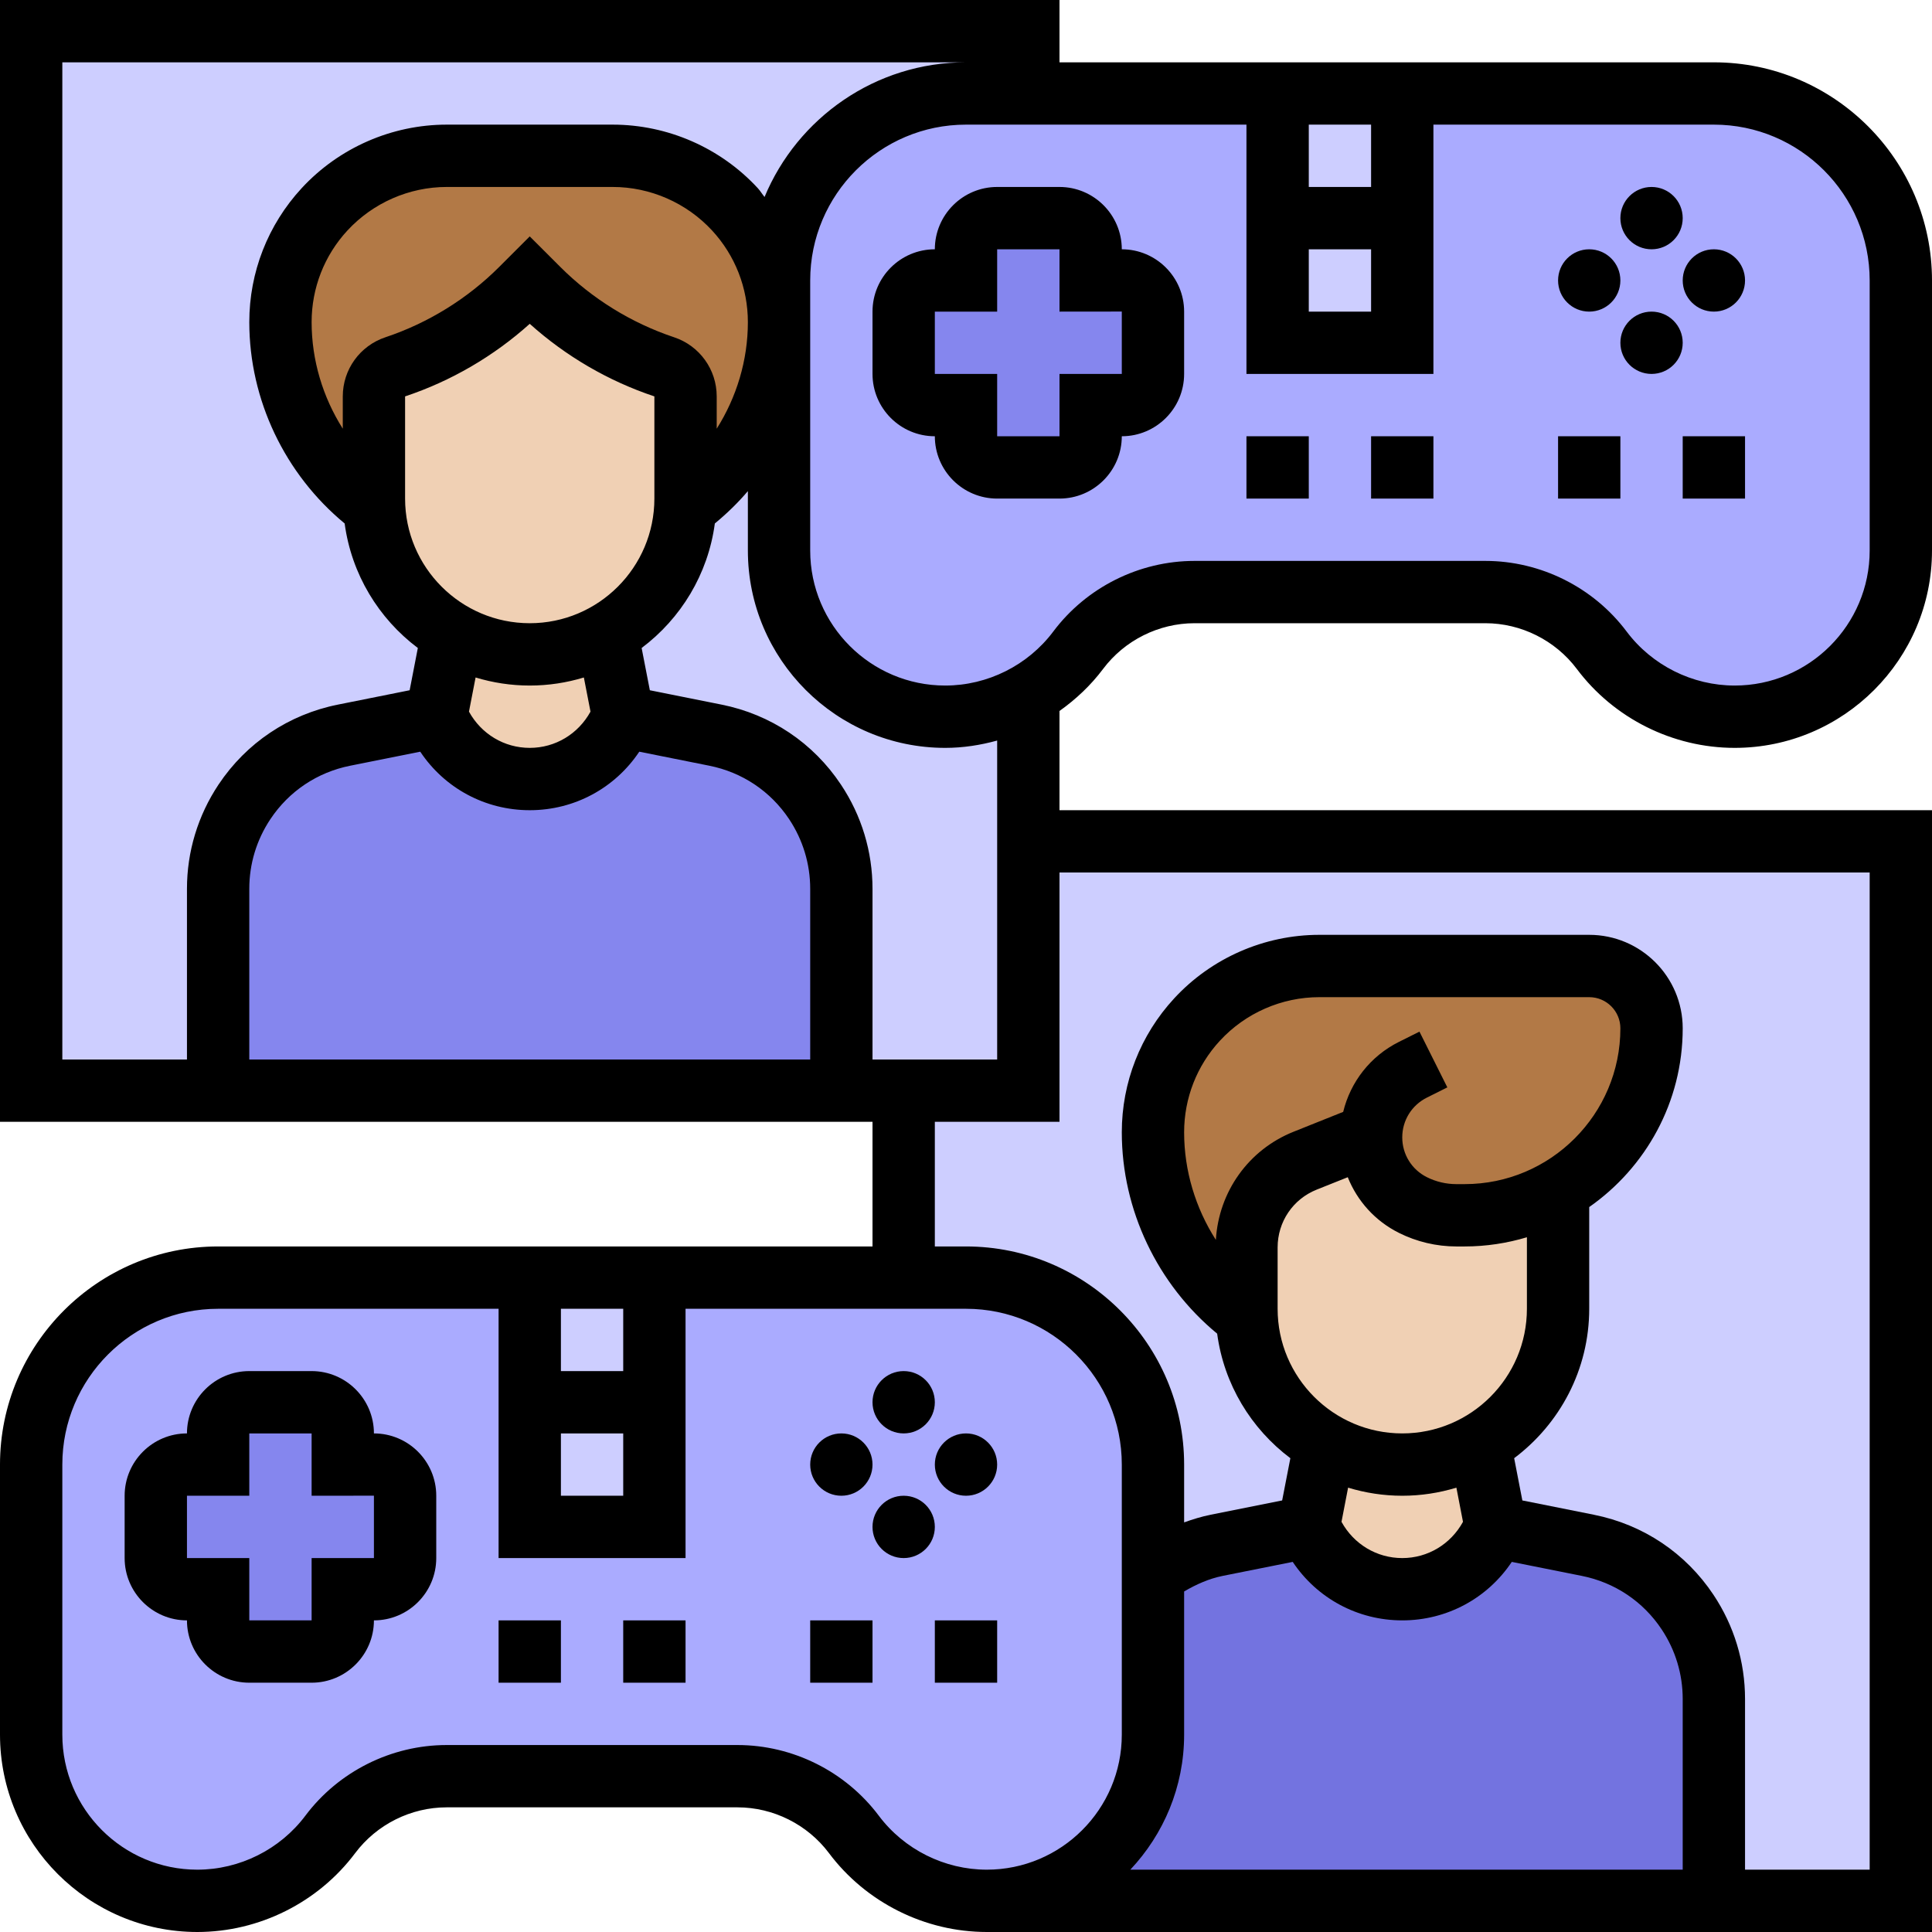 <svg width="92" height="92" viewBox="0 0 92 92" fill="none" xmlns="http://www.w3.org/2000/svg">
<path d="M1.484 1.484H48.968V51.935H1.484V1.484Z" fill="#CDCEFF"/>
<path d="M43.032 40.065H90.516V90.516H43.032V40.065Z" fill="#CDCEFF"/>
<path d="M37.097 15.343C37.097 18.771 35.494 21.991 32.764 24.068L32.63 24.172H32.615C32.645 24.039 32.645 23.89 32.645 23.742V18.875C32.645 18.237 32.23 17.673 31.636 17.465C29.366 16.708 27.318 15.447 25.627 13.755L25.226 13.355L24.825 13.755C23.134 15.447 21.086 16.708 18.816 17.465C18.222 17.673 17.806 18.237 17.806 18.875V23.742C17.806 23.89 17.806 24.039 17.836 24.172H17.821L17.688 24.068C16.323 23.03 15.239 21.709 14.497 20.21C13.755 18.727 13.355 17.064 13.355 15.343C13.355 13.355 14.112 11.426 15.447 9.972C16.961 8.339 19.068 7.419 21.279 7.419H29.173C31.384 7.419 33.491 8.339 35.005 9.972C36.34 11.426 37.097 13.355 37.097 15.343Z" fill="#B27946"/>
<path d="M40.065 42.32V51.935H10.387V42.32C10.387 40.851 10.817 39.412 11.633 38.18C12.732 36.533 14.438 35.39 16.382 35.005L20.774 34.129L20.937 34.441C21.739 36.073 23.401 37.097 25.226 37.097C27.051 37.097 28.713 36.073 29.514 34.441L29.677 34.129L34.07 35.005C36.014 35.39 37.72 36.533 38.818 38.18C39.634 39.412 40.065 40.851 40.065 42.32Z" fill="#8586EE"/>
<path d="M59.236 62.649C56.506 60.572 54.903 57.352 54.903 53.924C54.903 51.935 55.66 50.007 56.995 48.552C58.509 46.92 60.616 46 62.827 46H75.677C77.31 46 78.645 47.336 78.645 48.968C78.645 51.431 77.651 53.657 76.034 55.259C75.484 55.808 74.876 56.283 74.194 56.684C72.888 57.441 71.374 57.871 69.742 57.871H69.356C68.629 57.871 67.917 57.708 67.279 57.381C66.062 56.773 65.29 55.526 65.29 54.161C65.29 54.117 65.29 54.057 65.305 54.013H65.29L62.159 55.274C60.468 55.942 59.355 57.574 59.355 59.399V62.323C59.355 62.471 59.355 62.619 59.385 62.753H59.37L59.236 62.649Z" fill="#B27946"/>
<path d="M81.613 80.901V90.516H46.994C51.357 90.516 54.903 86.97 54.903 82.607V74.95C55.794 74.283 56.817 73.808 57.93 73.585L62.322 72.71L62.486 73.021C63.287 74.653 64.949 75.677 66.774 75.677C68.599 75.677 70.261 74.653 71.062 73.021L71.226 72.71L75.618 73.585C77.562 73.971 79.268 75.114 80.366 76.761C81.183 77.992 81.613 79.432 81.613 80.901Z" fill="#7373E0"/>
<path d="M21.546 30.182L25.226 31.161C26.561 31.161 27.823 30.805 28.906 30.182L29.677 34.129L29.514 34.441C28.713 36.073 27.051 37.097 25.226 37.097C23.401 37.097 21.739 36.073 20.937 34.441L20.774 34.129L21.546 30.182Z" fill="#F0D0B4"/>
<path d="M32.645 18.875V23.742C32.645 23.89 32.645 24.039 32.615 24.172C32.482 26.754 31.028 28.965 28.906 30.182C27.823 30.805 26.561 31.161 25.226 31.161L21.546 30.182C20.967 29.855 20.433 29.455 19.973 28.995C18.727 27.734 17.925 26.057 17.836 24.172C17.806 24.039 17.806 23.89 17.806 23.742V18.875C17.806 18.237 18.222 17.673 18.816 17.465C21.086 16.708 23.134 15.447 24.825 13.755L25.226 13.355L25.627 13.755C27.318 15.447 29.366 16.708 31.636 17.465C32.23 17.673 32.645 18.237 32.645 18.875Z" fill="#F0D0B4"/>
<path d="M63.094 68.763C64.177 69.386 65.439 69.742 66.774 69.742C68.11 69.742 69.371 69.386 70.454 68.763L71.226 72.71L71.063 73.021C70.261 74.653 68.599 75.677 66.774 75.677C64.949 75.677 63.287 74.653 62.486 73.021L62.323 72.71L63.094 68.763Z" fill="#F0D0B4"/>
<path d="M65.29 54.161C65.29 55.526 66.062 56.773 67.279 57.381C67.917 57.708 68.629 57.871 69.356 57.871H69.742C71.374 57.871 72.888 57.441 74.194 56.684V62.323C74.194 64.37 73.363 66.225 72.027 67.576C71.567 68.035 71.033 68.436 70.454 68.763C69.371 69.386 68.11 69.742 66.774 69.742C65.439 69.742 64.177 69.386 63.094 68.763C60.972 67.546 59.518 65.335 59.385 62.753C59.355 62.619 59.355 62.471 59.355 62.323V59.399C59.355 57.574 60.468 55.942 62.159 55.274L65.29 54.013H65.305C65.29 54.057 65.29 54.117 65.29 54.161Z" fill="#F0D0B4"/>
<path d="M81.613 4.452H46C41.088 4.452 37.097 8.443 37.097 13.355V15.343V26.22C37.097 28.401 37.987 30.375 39.412 31.814C40.851 33.239 42.825 34.129 45.006 34.129C46.416 34.129 47.766 33.758 48.953 33.061C49.873 32.541 50.689 31.829 51.342 30.968C52.648 29.217 54.696 28.194 56.877 28.194H70.736C72.917 28.194 74.965 29.217 76.271 30.968C77.77 32.957 80.114 34.129 82.607 34.129C86.97 34.129 90.516 30.583 90.516 26.22V13.355C90.516 8.443 86.525 4.452 81.613 4.452Z" fill="#AAABFF"/>
<path d="M46 60.839H10.387C5.476 60.839 1.484 64.83 1.484 69.742V71.73V82.607C1.484 84.788 2.374 86.762 3.799 88.201C5.238 89.626 7.212 90.516 9.393 90.516C10.803 90.516 12.153 90.145 13.34 89.448C14.26 88.928 15.076 88.216 15.729 87.356C17.035 85.605 19.083 84.581 21.264 84.581H35.123C37.304 84.581 39.352 85.605 40.658 87.356C42.157 89.344 44.501 90.516 46.994 90.516C51.357 90.516 54.903 86.97 54.903 82.607V69.742C54.903 64.83 50.912 60.839 46 60.839Z" fill="#AAABFF"/>
<path d="M54.903 14.839V17.806C54.903 18.623 54.236 19.29 53.419 19.29H51.935V20.774C51.935 21.59 51.268 22.258 50.452 22.258H47.484C46.668 22.258 46 21.59 46 20.774V19.29H44.516C43.7 19.29 43.032 18.623 43.032 17.806V14.839C43.032 14.023 43.7 13.355 44.516 13.355H46V11.871C46 11.055 46.668 10.387 47.484 10.387H50.452C51.268 10.387 51.935 11.055 51.935 11.871V13.355H53.419C54.236 13.355 54.903 14.023 54.903 14.839Z" fill="#8586EE"/>
<path d="M60.839 10.387H66.774V16.323H60.839V10.387Z" fill="#CDCEFF"/>
<path d="M60.839 4.452H66.774V10.387H60.839V4.452Z" fill="#CDCEFF"/>
<path d="M25.226 66.774H31.161V72.71H25.226V66.774Z" fill="#CDCEFF"/>
<path d="M25.226 60.839H31.161V66.774H25.226V60.839Z" fill="#CDCEFF"/>
<path d="M19.29 71.226V74.194C19.29 75.01 18.623 75.677 17.806 75.677H16.323V77.161C16.323 77.977 15.655 78.645 14.839 78.645H11.871C11.055 78.645 10.387 77.977 10.387 77.161V75.677H8.903C8.087 75.677 7.419 75.01 7.419 74.194V71.226C7.419 70.41 8.087 69.742 8.903 69.742H10.387V68.258C10.387 67.442 11.055 66.774 11.871 66.774H14.839C15.655 66.774 16.323 67.442 16.323 68.258V69.742H17.806C18.623 69.742 19.29 70.41 19.29 71.226Z" fill="#8586EE"/>
<path d="M17.806 68.258C17.806 66.621 16.475 65.29 14.839 65.29H11.871C10.234 65.29 8.903 66.621 8.903 68.258C7.267 68.258 5.935 69.589 5.935 71.226V74.194C5.935 75.83 7.267 77.161 8.903 77.161C8.903 78.798 10.234 80.129 11.871 80.129H14.839C16.475 80.129 17.806 78.798 17.806 77.161C19.443 77.161 20.774 75.83 20.774 74.194V71.226C20.774 69.589 19.443 68.258 17.806 68.258ZM17.806 74.194H14.839V77.161H11.871V74.194H8.903V71.226H11.871V68.258H14.839V71.226L17.806 71.223V74.194Z" fill="black"/>
<path d="M23.742 77.161H26.71V80.129H23.742V77.161Z" fill="black"/>
<path d="M29.677 77.161H32.645V80.129H29.677V77.161Z" fill="black"/>
<path d="M38.581 77.161H41.548V80.129H38.581V77.161Z" fill="black"/>
<path d="M44.516 77.161H47.484V80.129H44.516V77.161Z" fill="black"/>
<path d="M43.032 68.258C43.852 68.258 44.516 67.594 44.516 66.774C44.516 65.955 43.852 65.29 43.032 65.29C42.213 65.29 41.548 65.955 41.548 66.774C41.548 67.594 42.213 68.258 43.032 68.258Z" fill="black"/>
<path d="M43.032 74.194C43.852 74.194 44.516 73.529 44.516 72.71C44.516 71.89 43.852 71.226 43.032 71.226C42.213 71.226 41.548 71.89 41.548 72.71C41.548 73.529 42.213 74.194 43.032 74.194Z" fill="black"/>
<path d="M40.065 71.226C40.884 71.226 41.548 70.561 41.548 69.742C41.548 68.922 40.884 68.258 40.065 68.258C39.245 68.258 38.581 68.922 38.581 69.742C38.581 70.561 39.245 71.226 40.065 71.226Z" fill="black"/>
<path d="M46 71.226C46.819 71.226 47.484 70.561 47.484 69.742C47.484 68.922 46.819 68.258 46 68.258C45.181 68.258 44.516 68.922 44.516 69.742C44.516 70.561 45.181 71.226 46 71.226Z" fill="black"/>
<path d="M53.419 11.871C53.419 10.234 52.088 8.903 50.452 8.903H47.484C45.847 8.903 44.516 10.234 44.516 11.871C42.879 11.871 41.548 13.202 41.548 14.839V17.806C41.548 19.443 42.879 20.774 44.516 20.774C44.516 22.411 45.847 23.742 47.484 23.742H50.452C52.088 23.742 53.419 22.411 53.419 20.774C55.056 20.774 56.387 19.443 56.387 17.806V14.839C56.387 13.202 55.056 11.871 53.419 11.871ZM53.419 17.806H50.452V20.774H47.484V17.806H44.516V14.839H47.484V11.871H50.452V14.839L53.419 14.836V17.806Z" fill="black"/>
<path d="M52.528 31.854C53.551 30.491 55.179 29.677 56.881 29.677H70.732C72.434 29.677 74.061 30.491 75.085 31.853C76.848 34.208 79.66 35.613 82.603 35.613C87.784 35.613 92 31.397 92 26.215V13.355C92 7.629 87.339 2.968 81.613 2.968H50.452V0H0V53.419H41.548V59.355H10.387C4.661 59.355 0 64.016 0 69.742V82.603C0 87.784 4.216 92 9.397 92C12.34 92 15.152 90.595 16.915 88.241C17.939 86.878 19.566 86.064 21.268 86.064H35.119C36.821 86.064 38.449 86.878 39.472 88.24C41.235 90.595 44.047 92 46.99 92H92V38.581H50.452V33.856C51.234 33.3 51.943 32.635 52.528 31.854ZM89.032 13.355V26.215C89.032 29.762 86.149 32.645 82.603 32.645C80.589 32.645 78.666 31.684 77.458 30.072C75.878 27.966 73.363 26.71 70.732 26.71H56.881C54.25 26.71 51.735 27.966 50.155 30.074C48.947 31.684 47.024 32.645 45.01 32.645C41.464 32.645 38.581 29.762 38.581 26.215V13.355C38.581 9.264 41.909 5.935 46 5.935H59.355V17.806H68.258V5.935H81.613C85.704 5.935 89.032 9.264 89.032 13.355ZM32.101 16.061C30.069 15.383 28.195 14.226 26.681 12.711L25.226 11.257L23.772 12.711C22.257 14.226 20.384 15.383 18.354 16.06C17.139 16.465 16.323 17.596 16.323 18.876V20.414C15.371 18.909 14.839 17.149 14.839 15.339C14.839 13.715 15.444 12.166 16.544 10.976C17.761 9.659 19.485 8.903 21.274 8.903H29.177C30.967 8.903 32.691 9.659 33.908 10.975C35.008 12.166 35.613 13.715 35.613 15.34C35.613 17.149 35.08 18.91 34.129 20.414V18.876C34.129 17.596 33.313 16.465 32.101 16.061ZM38.581 50.452H11.871V42.323C11.871 41.139 12.218 39.993 12.876 39.007C13.76 37.678 15.11 36.775 16.679 36.462L20.012 35.795C21.167 37.529 23.099 38.581 25.226 38.581C27.352 38.581 29.284 37.529 30.442 35.795L33.774 36.462C35.343 36.775 36.693 37.678 37.578 39.008C38.233 39.993 38.581 41.14 38.581 42.323V50.452ZM28.119 33.887C27.535 34.95 26.445 35.613 25.226 35.613C24.006 35.613 22.917 34.95 22.332 33.887L22.647 32.261C23.465 32.509 24.329 32.645 25.226 32.645C26.122 32.645 26.987 32.509 27.803 32.261L28.119 33.887ZM25.226 29.677C21.952 29.677 19.29 27.015 19.29 23.742V18.876C21.476 18.149 23.512 16.961 25.226 15.42C26.94 16.961 28.976 18.148 31.161 18.876V23.742C31.161 27.015 28.499 29.677 25.226 29.677ZM62.323 11.871H65.29V14.839H62.323V11.871ZM65.29 8.903H62.323V5.935H65.29V8.903ZM2.968 2.968H46C41.681 2.968 37.971 5.619 36.407 9.38C36.294 9.243 36.206 9.092 36.086 8.961C34.312 7.038 31.793 5.935 29.177 5.935H21.274C18.658 5.935 16.14 7.038 14.365 8.961C12.757 10.703 11.871 12.966 11.871 15.339C11.871 19.04 13.567 22.579 16.412 24.927C16.737 27.346 18.032 29.456 19.897 30.857L19.507 32.869L16.096 33.552C13.751 34.021 11.73 35.374 10.406 37.361C9.424 38.837 8.903 40.553 8.903 42.323V50.452H2.968V2.968ZM26.71 68.258H29.677V71.226H26.71V68.258ZM29.677 65.29H26.71V62.323H29.677V65.29ZM41.845 86.459C40.265 84.354 37.75 83.097 35.119 83.097H21.268C18.637 83.097 16.122 84.354 14.542 86.461C13.334 88.071 11.411 89.032 9.397 89.032C5.851 89.032 2.968 86.149 2.968 82.603V69.742C2.968 65.651 6.296 62.323 10.387 62.323H23.742V74.194H32.645V62.323H46C50.091 62.323 53.419 65.651 53.419 69.742V82.603C53.419 86.149 50.536 89.032 46.99 89.032C44.976 89.032 43.053 88.071 41.845 86.459ZM56.387 82.603V75.784C56.961 75.447 57.574 75.173 58.226 75.042L61.558 74.376C62.716 76.109 64.648 77.161 66.774 77.161C68.901 77.161 70.833 76.109 71.99 74.376L75.323 75.042C76.891 75.355 78.242 76.259 79.126 77.589C79.782 78.574 80.129 79.721 80.129 80.904V89.032H53.825C55.409 87.35 56.387 85.091 56.387 82.603ZM57.898 59.042C56.929 57.527 56.387 55.748 56.387 53.919C56.387 52.296 56.992 50.747 58.092 49.557C59.309 48.239 61.033 47.484 62.823 47.484H75.677C76.496 47.484 77.161 48.149 77.161 48.968C77.161 53.059 73.833 56.387 69.742 56.387H69.35C68.864 56.387 68.378 56.273 67.945 56.055C67.224 55.694 66.774 54.968 66.774 54.161C66.774 53.354 67.224 52.629 67.945 52.268L68.921 51.78L67.593 49.125L66.617 49.613C65.256 50.293 64.309 51.517 63.961 52.947L61.601 53.891C59.45 54.75 58.036 56.751 57.898 59.042ZM60.839 59.401C60.839 58.181 61.57 57.098 62.704 56.647L64.179 56.058C64.632 57.19 65.479 58.141 66.617 58.709C67.46 59.132 68.405 59.355 69.35 59.355H69.742C70.773 59.355 71.769 59.199 72.71 58.917V62.321C72.71 65.594 70.048 68.258 66.774 68.258C63.501 68.258 60.839 65.596 60.839 62.323V59.401ZM66.774 71.226C67.671 71.226 68.535 71.089 69.352 70.841L69.666 72.468C69.083 73.53 67.994 74.194 66.774 74.194C65.555 74.194 64.465 73.53 63.881 72.468L64.195 70.841C65.013 71.089 65.878 71.226 66.774 71.226ZM89.032 41.548V89.032H83.097V80.904C83.097 79.133 82.576 77.416 81.594 75.943C80.27 73.953 78.249 72.601 75.904 72.132L72.493 71.45L72.103 69.438C74.268 67.811 75.677 65.231 75.677 62.321V57.479C78.365 55.599 80.129 52.487 80.129 48.968C80.129 46.513 78.132 44.516 75.677 44.516H62.823C60.207 44.516 57.688 45.619 55.914 47.542C54.305 49.284 53.419 51.547 53.419 53.919C53.419 57.62 55.115 61.159 57.96 63.508C58.285 65.927 59.58 68.037 61.446 69.438L61.055 71.45L57.645 72.132C57.218 72.217 56.8 72.346 56.387 72.495V69.742C56.387 64.016 51.726 59.355 46 59.355H44.516V53.419H50.452V41.548H89.032ZM47.484 50.452H41.548V42.323C41.548 40.553 41.028 38.836 40.045 37.362C38.722 35.373 36.701 34.021 34.356 33.552L30.945 32.869L30.554 30.857C32.42 29.456 33.717 27.346 34.04 24.927C34.61 24.457 35.139 23.945 35.613 23.386V26.215C35.613 31.397 39.829 35.613 45.01 35.613C45.855 35.613 46.683 35.485 47.484 35.264V50.452Z" fill="black"/>
<path d="M59.355 20.774H62.323V23.742H59.355V20.774Z" fill="black"/>
<path d="M65.29 20.774H68.258V23.742H65.29V20.774Z" fill="black"/>
<path d="M74.194 20.774H77.161V23.742H74.194V20.774Z" fill="black"/>
<path d="M80.129 20.774H83.097V23.742H80.129V20.774Z" fill="black"/>
<path d="M78.645 11.871C79.465 11.871 80.129 11.207 80.129 10.387C80.129 9.568 79.465 8.903 78.645 8.903C77.826 8.903 77.161 9.568 77.161 10.387C77.161 11.207 77.826 11.871 78.645 11.871Z" fill="black"/>
<path d="M78.645 17.806C79.465 17.806 80.129 17.142 80.129 16.323C80.129 15.503 79.465 14.839 78.645 14.839C77.826 14.839 77.161 15.503 77.161 16.323C77.161 17.142 77.826 17.806 78.645 17.806Z" fill="black"/>
<path d="M75.677 14.839C76.497 14.839 77.161 14.174 77.161 13.355C77.161 12.535 76.497 11.871 75.677 11.871C74.858 11.871 74.194 12.535 74.194 13.355C74.194 14.174 74.858 14.839 75.677 14.839Z" fill="black"/>
<path d="M81.613 14.839C82.432 14.839 83.097 14.174 83.097 13.355C83.097 12.535 82.432 11.871 81.613 11.871C80.793 11.871 80.129 12.535 80.129 13.355C80.129 14.174 80.793 14.839 81.613 14.839Z" fill="black"/>
</svg>
